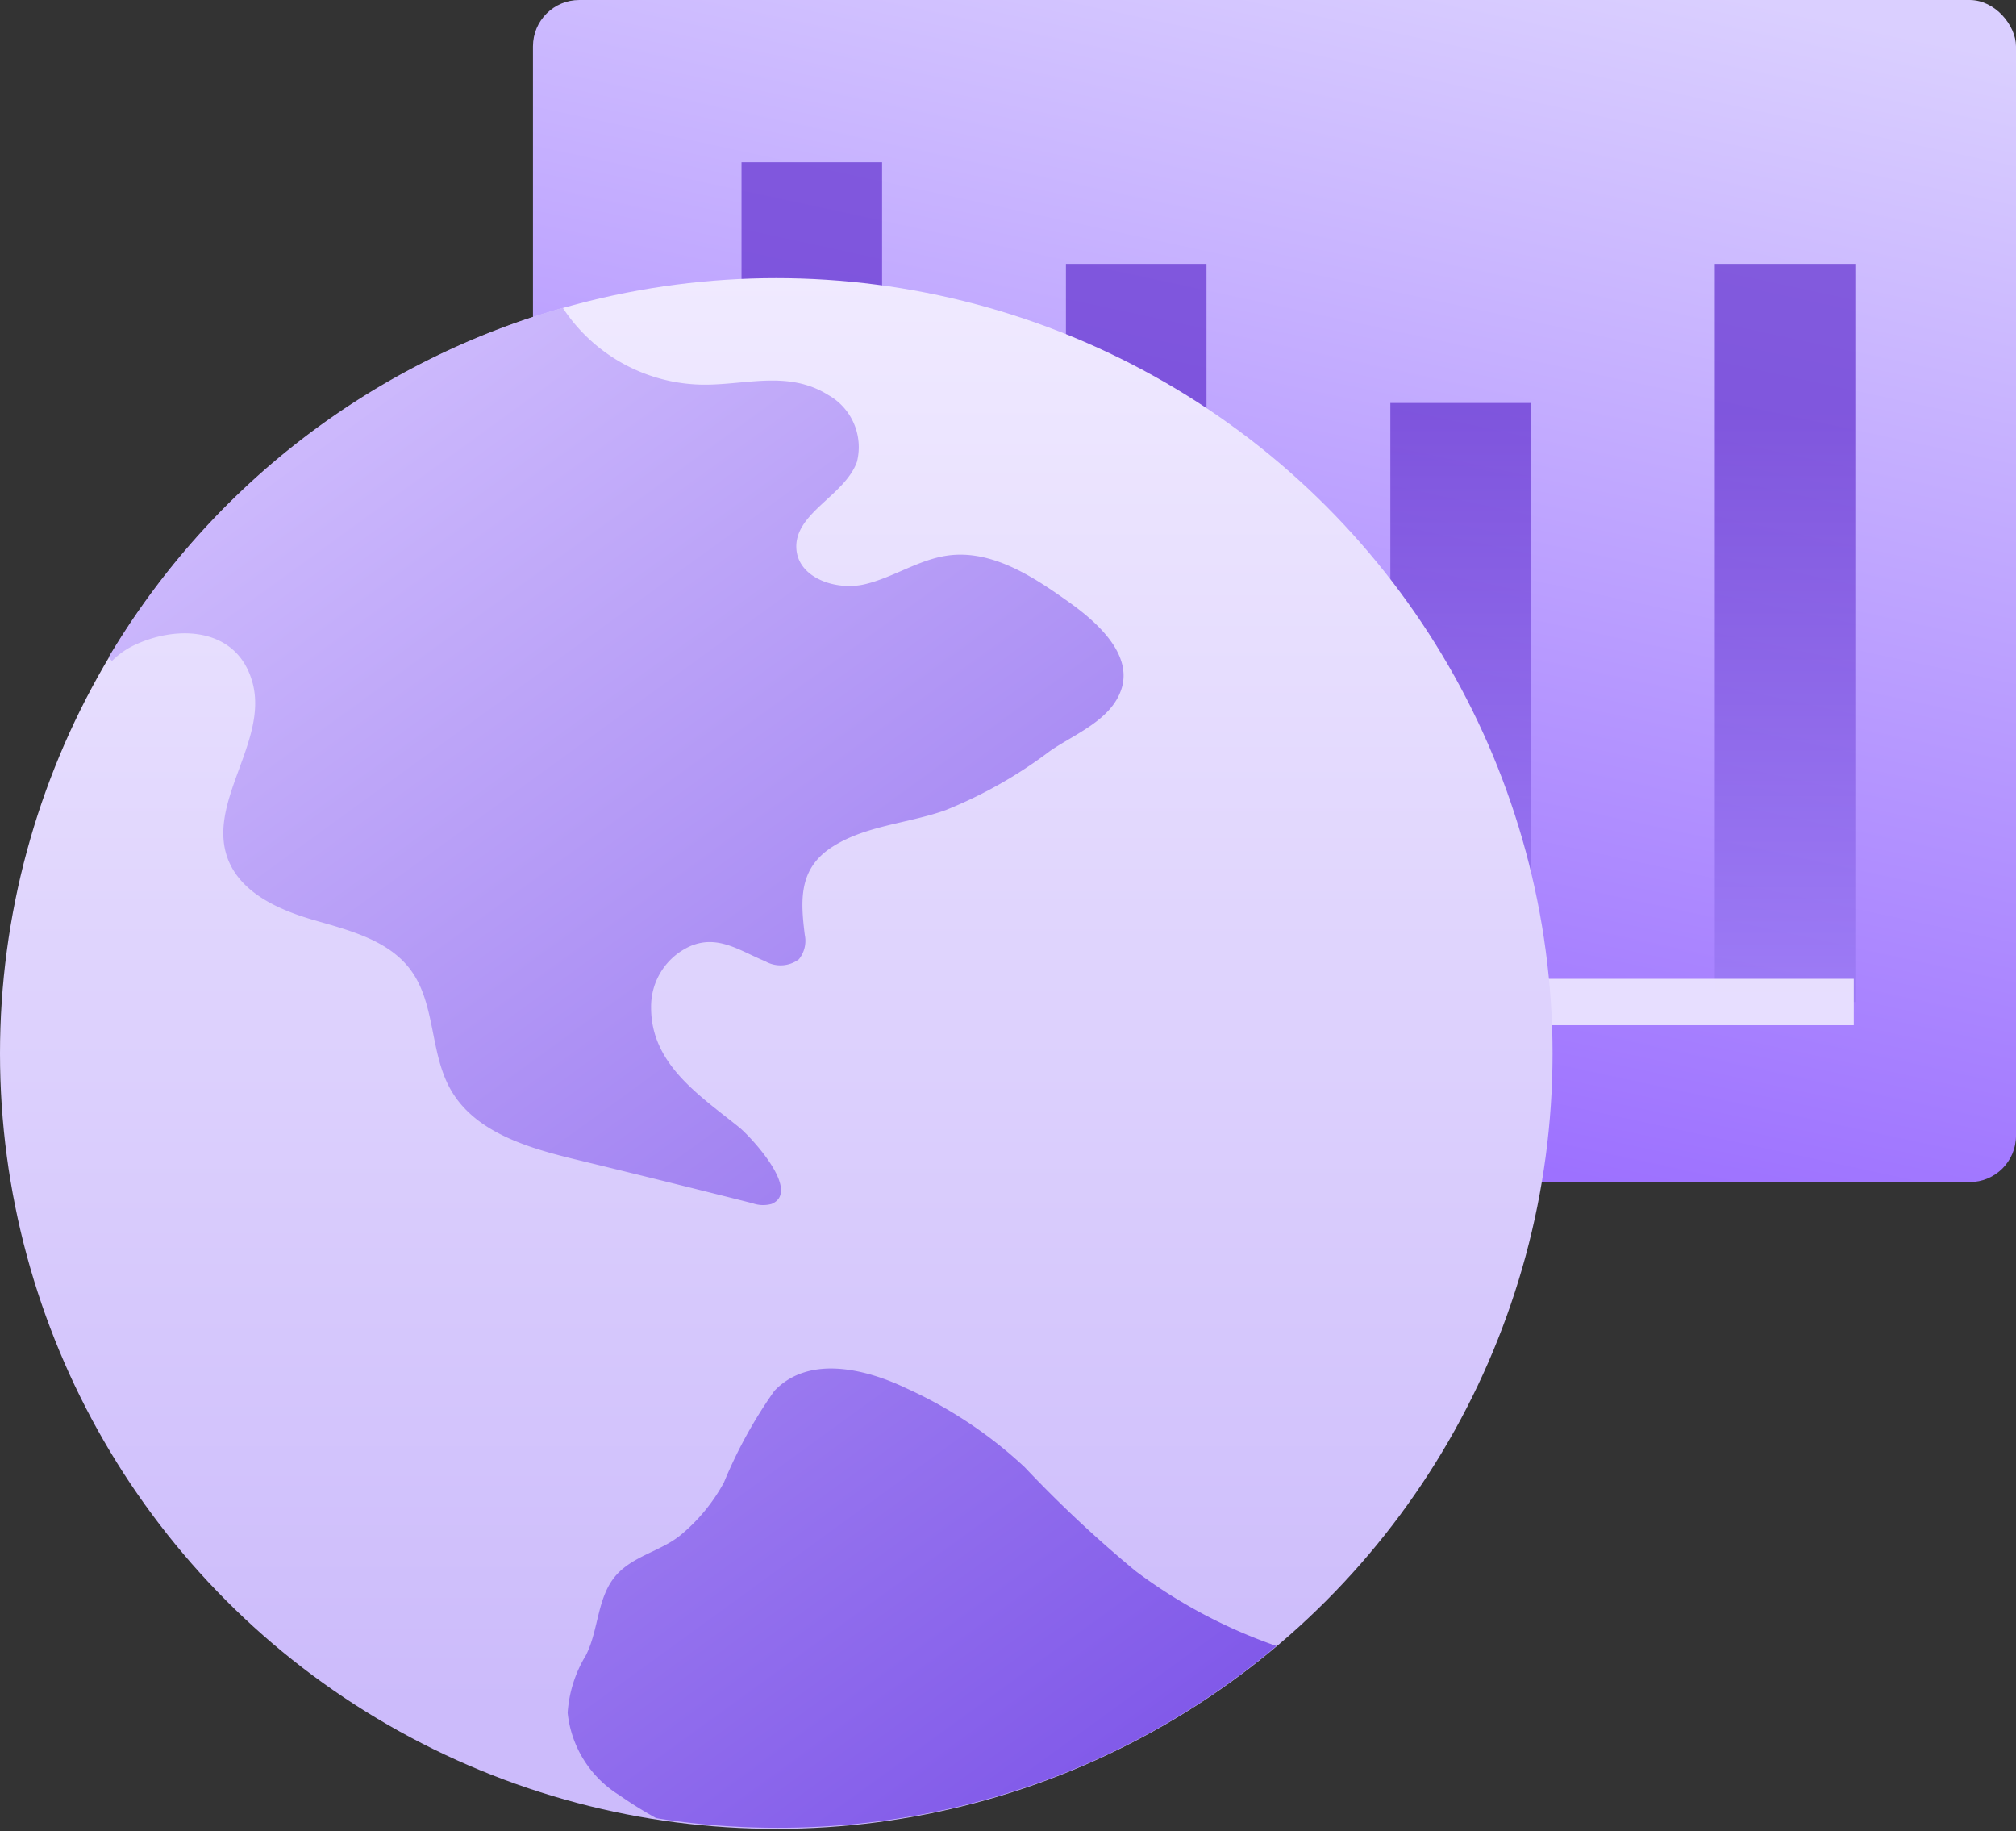 <svg width="87" height="79" viewBox="0 0 87 79" xmlns="http://www.w3.org/2000/svg"><rect x="0" y="0" width="87" height="79" fill="#333333" stroke="none"/><title>Group 25</title><defs><linearGradient x1="83.783%" y1="0%" x2="45.929%" y2="140.794%" id="a"><stop stop-color="#DACFFF" offset="0%"/><stop stop-color="#8146FF" offset="100%"/></linearGradient><linearGradient x1="57.225%" y1="124.371%" x2="57.225%" y2="29.782%" id="b"><stop stop-color="#AC93FF" offset="0%"/><stop stop-color="#5F2CCD" offset="100%"/></linearGradient><linearGradient x1="50%" y1="0%" x2="50%" y2="91.846%" id="c"><stop stop-color="#F0EAFF" offset="0%"/><stop stop-color="#CCBBFB" offset="100%"/></linearGradient><linearGradient x1="0%" y1="0%" x2="82.378%" y2="145.854%" id="d"><stop stop-color="#D7C6FF" offset="0%"/><stop stop-color="#6536E2" offset="100%"/></linearGradient></defs><g fill="none" fill-rule="evenodd"><g transform="translate(23)"><rect fill="url(#a)" width="64" height="51" rx="2"/><path fill="url(#b)" fill-rule="nonzero" opacity=".677" d="M23 11.385h6.066v31.846H23zM9 7h6.066v31.846H9zM37 17.385h6.066v21.23H37zM51 11.385h6.066v31.846H51z"/><path d="M56 43.23H26.066" stroke="#EBE4FF" stroke-width="2" opacity=".942" stroke-linecap="square" fill-rule="nonzero"/></g><g transform="translate(0 12)"><ellipse fill="url(#c)" fill-rule="nonzero" cx="33.5" cy="33.452" rx="33.5" ry="33.452"/><g transform="translate(4.58 1.176)" fill="url(#d)"><path d="M43.815 16.551c-.44 1.35-2.022 1.938-3.085 2.676a19.526 19.526 0 0 1-4.505 2.55c-1.605.576-3.454.657-4.898 1.591-1.444.934-1.363 2.284-1.178 3.784.08.373-.014.763-.254 1.06a1.33 1.33 0 0 1-1.456.082c-1.074-.439-2.021-1.154-3.211-.658a2.853 2.853 0 0 0-1.71 2.665c0 2.457 2.126 3.806 3.824 5.179.485.404 2.68 2.745 1.374 3.287a1.375 1.375 0 0 1-.831-.034 904.32 904.32 0 0 0-7.555-1.869c-2.102-.507-4.424-1.176-5.476-3.057-.89-1.592-.635-3.68-1.71-5.133-.947-1.28-2.622-1.707-4.146-2.145-1.525-.439-3.177-1.165-3.743-2.642-.924-2.434 1.721-5.04 1.074-7.567-.612-2.364-3.095-2.56-4.99-1.718a3.474 3.474 0 0 0-1.086.738l-.15-.15A33.4 33.4 0 0 1 19.706.102a7.343 7.343 0 0 0 5.788 3.31c1.94.093 3.87-.68 5.683.462a2.579 2.579 0 0 1 1.225 2.872c-.532 1.488-2.75 2.226-2.611 3.795.115 1.246 1.744 1.777 2.957 1.488 1.213-.288 2.299-1.05 3.547-1.234 1.94-.277 3.742.923 5.336 2.065 1.248.9 2.653 2.238 2.184 3.691zM50.507 57.838a33.308 33.308 0 0 1-21.521 7.844 32.712 32.712 0 0 1-5.245-.415 17.477 17.477 0 0 1-1.594-.992 4.749 4.749 0 0 1-2.23-3.553 5.445 5.445 0 0 1 .786-2.48c.566-1.107.474-2.538 1.329-3.483.727-.796 1.848-1.004 2.691-1.65a7.73 7.73 0 0 0 1.94-2.33 20.09 20.09 0 0 1 2.173-3.945c1.501-1.58 3.985-.934 5.695-.115a18.888 18.888 0 0 1 5.106 3.402 53.382 53.382 0 0 0 4.793 4.488 22.28 22.28 0 0 0 6.077 3.23z"/></g></g></g></svg>